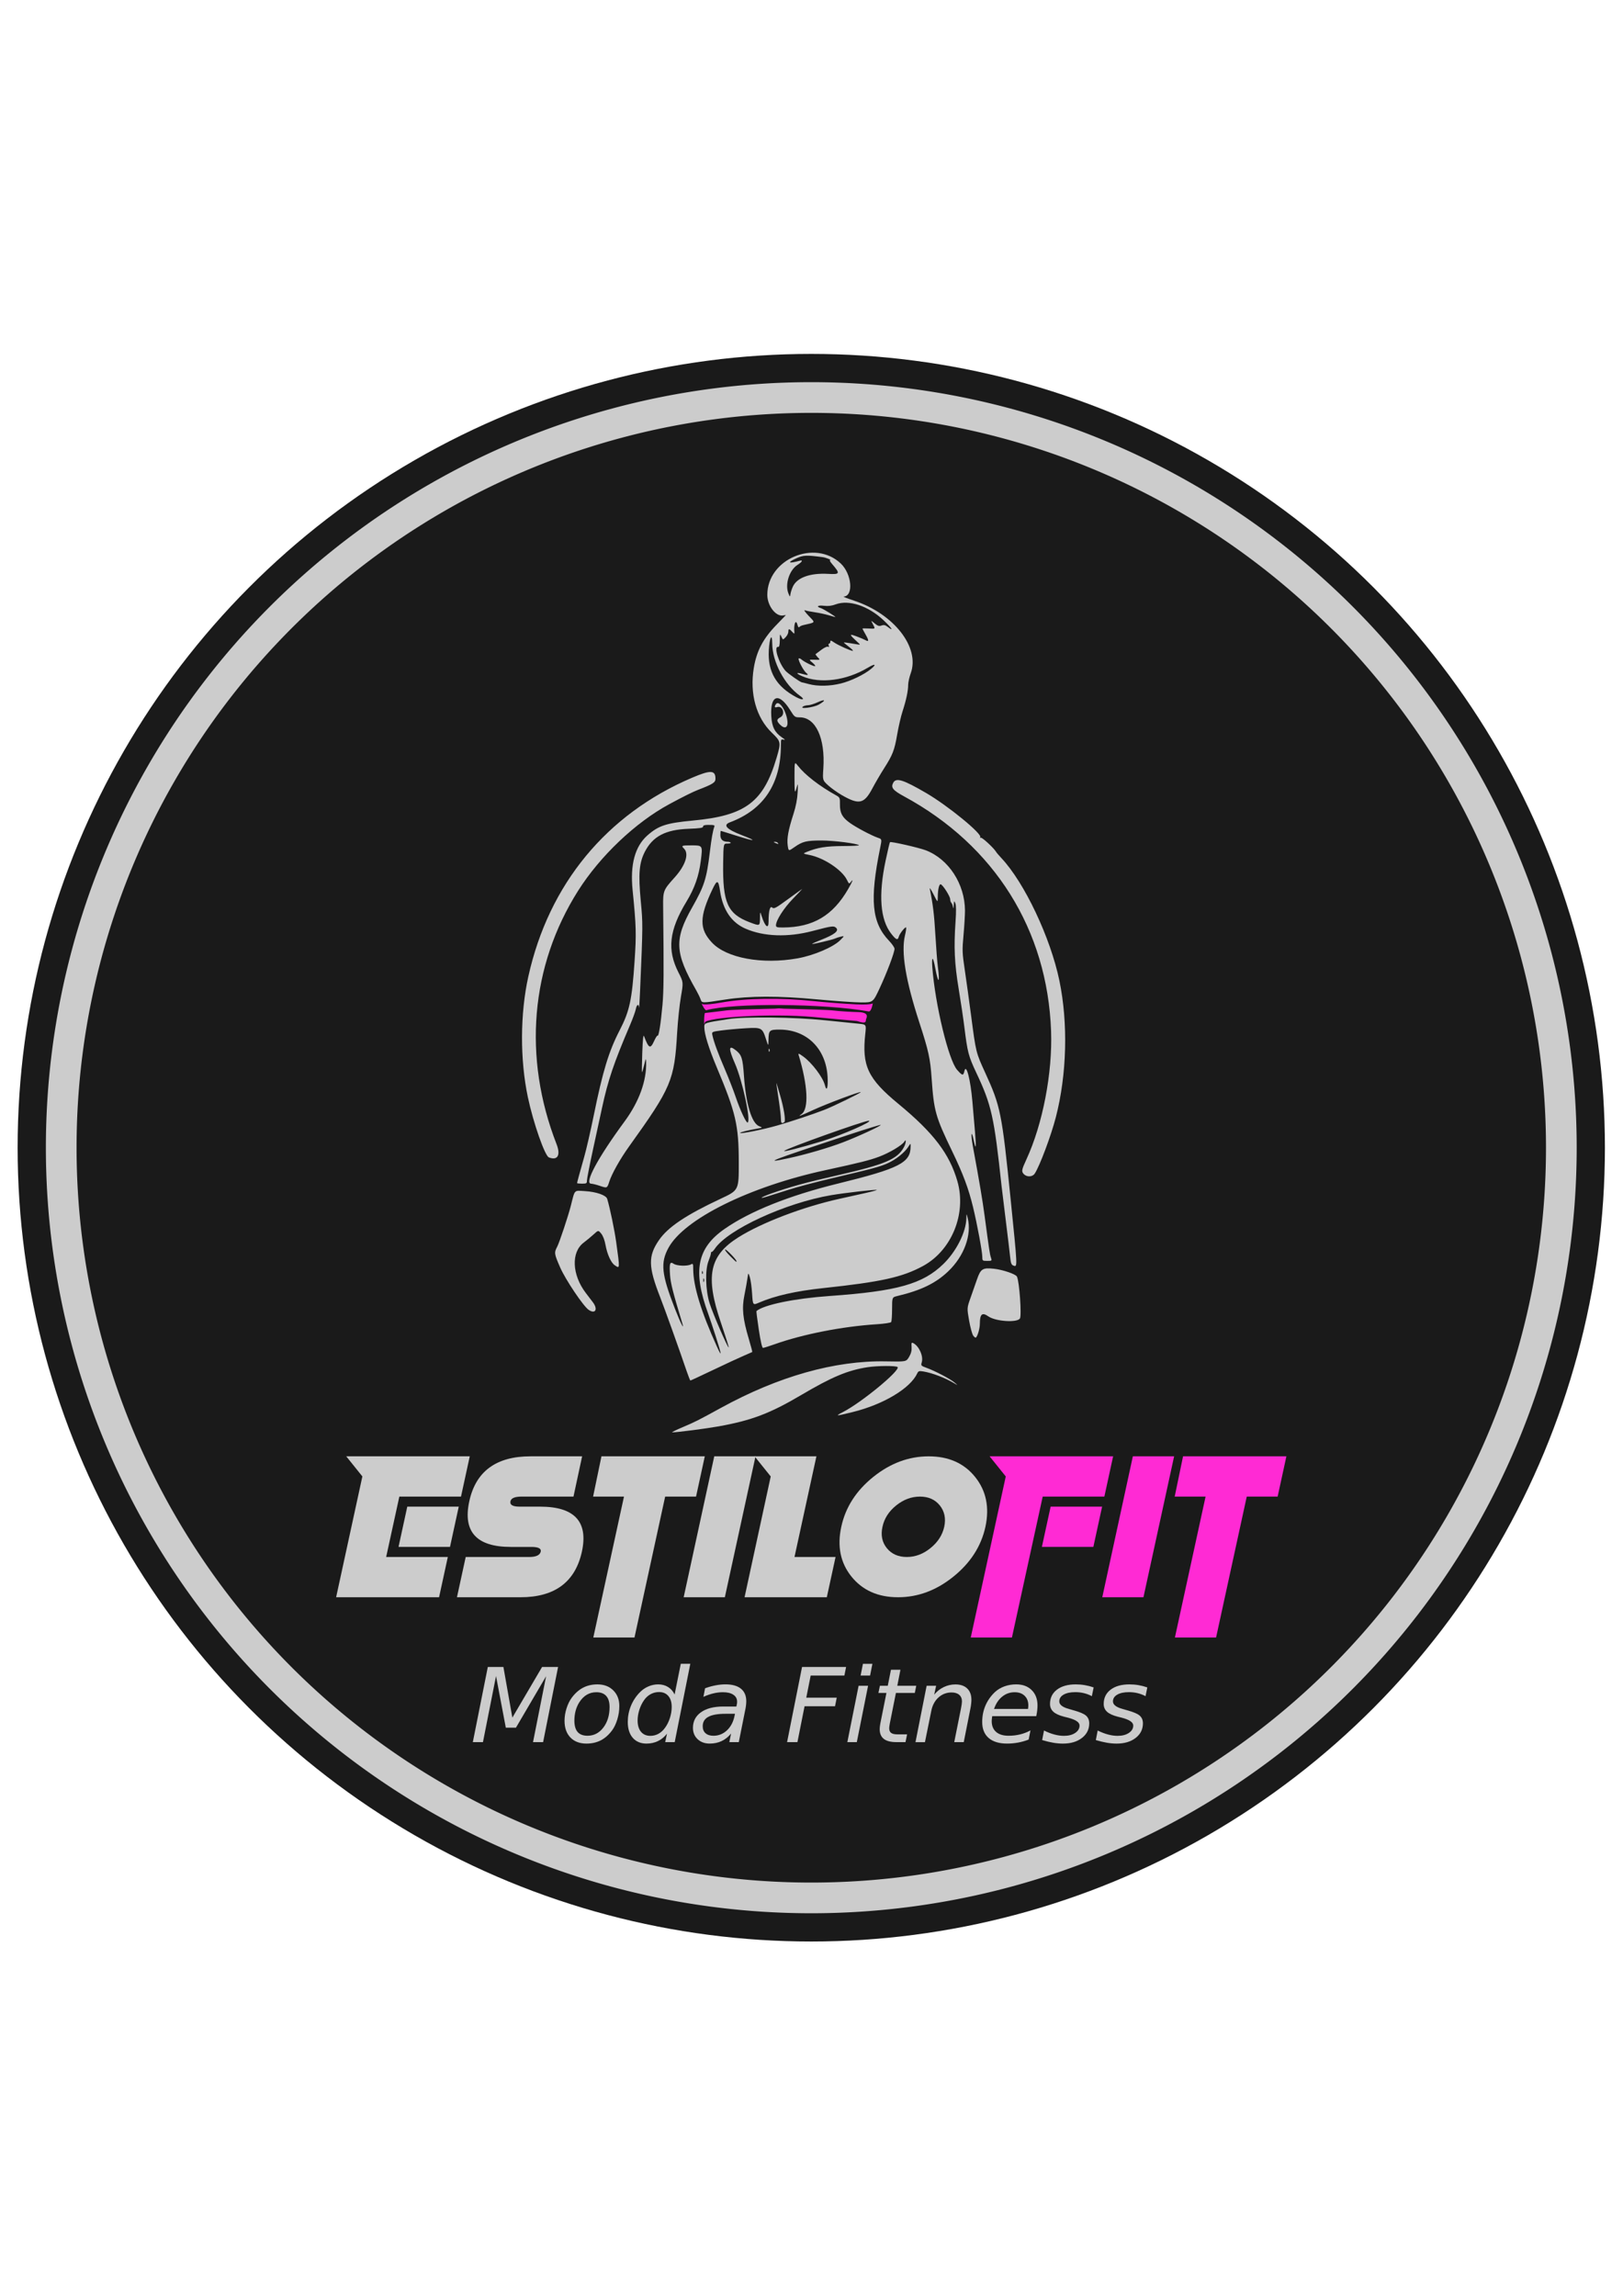 <?xml version="1.0" encoding="UTF-8" standalone="no"?>
<!-- Created with Inkscape (http://www.inkscape.org/) -->

<svg
   width="210mm"
   height="297mm"
   viewBox="0 0 210 297"
   version="1.1"
   id="svg2009"
   inkscape:version="1.1.2 (0a00cf5339, 2022-02-04)"
   sodipodi:docname="adesivo_estilo_fit.svg"
   xmlns:inkscape="http://www.inkscape.org/namespaces/inkscape"
   xmlns:sodipodi="http://sodipodi.sourceforge.net/DTD/sodipodi-0.dtd"
   xmlns="http://www.w3.org/2000/svg"
   xmlns:svg="http://www.w3.org/2000/svg">
  <sodipodi:namedview
     id="namedview2011"
     pagecolor="#ffffff"
     bordercolor="#000000"
     borderopacity="0.25"
     inkscape:pageshadow="2"
     inkscape:pageopacity="0.0"
     inkscape:pagecheckerboard="0"
     inkscape:document-units="mm"
     showgrid="false"
     inkscape:zoom="0.75366162"
     inkscape:cx="454.44798"
     inkscape:cy="561.92327"
     inkscape:window-width="1920"
     inkscape:window-height="1018"
     inkscape:window-x="0"
     inkscape:window-y="1105"
     inkscape:window-maximized="1"
     inkscape:current-layer="layer1" />
  <defs
     id="defs2006" />
  <g
     inkscape:label="Layer 1"
     inkscape:groupmode="layer"
     id="layer1">
    <g
       id="g2759"
       transform="matrix(1.801,0,0,1.801,-333.613,-223.181)">
      <circle
         style="fill:#1a1a1a;fill-rule:evenodd;stroke-width:6.908;stroke-dashoffset:263.639;stop-color:#000000"
         id="circle2729"
         cx="243.522"
         cy="206.361"
         r="57.018" />
      <path
         id="path2731"
         style="fill:#ff2ad4;fill-opacity:1;stroke-width:0.088"
         d="m 235.631,196.012 c 0,-0.042 0.24,0.503 0.35,0.472 1.936,-0.536 8.492,-0.486 11.671,0.089 0.174,0.031 0.288,-0.526 0.288,-0.58 0,-0.049 0.132,0.128 -1.198,0.071 -0.731,-0.031 -2.131,-0.139 -3.111,-0.239 -2.258,-0.24 -4.779,-0.211 -6.546,0.105 -1.445,0.258 -1.453,0.082 -1.453,0.082 z m 5.592,0.342 c 1.52,0 -3.02,0.047 -3.808,0.147 -0.794,0.1 -1.48,0.183 -1.524,0.183 -0.08,0 -0.091,1.181 -0.016,0.685 0.053,-0.354 4.649,-0.687 7.854,-0.395 0.83,0.076 2.41,0.231 3.08,0.286 0.745,0.254 0.598,1.5e-4 0.654,-0.145 0.041,-0.107 0.246,-0.478 -0.566,-0.495 -0.533,-0.011 -1.322,-0.061 -1.753,-0.112 -0.863,-0.101 -5.441,-0.154 -3.921,-0.154 z"
         sodipodi:nodetypes="scssccssssssccsssss" />
      <path
         style="fill:#cccccc;fill-opacity:1;stroke-width:0.088"
         d="m 234.295,226.43 c 0.877,-0.371 1.125,-0.496 2.727,-1.376 4.135,-2.27 8.198,-3.416 11.859,-3.346 1.461,0.028 1.461,0.028 1.667,-0.319 0.144,-0.243 0.198,-0.455 0.181,-0.707 -0.021,-0.313 -0.005,-0.35 0.124,-0.283 0.417,0.218 0.736,0.938 0.608,1.373 -0.07,0.239 -0.054,0.257 0.34,0.4 0.617,0.224 1.708,0.796 2.01,1.053 0.266,0.227 0.266,0.227 0,0.067 -0.654,-0.392 -1.585,-0.751 -2.229,-0.857 -0.315,-0.052 -0.366,-0.036 -0.449,0.141 -0.502,1.075 -2.428,2.227 -4.63,2.771 -1.254,0.31 -1.302,0.309 -0.692,-0.005 1.315,-0.676 4.084,-2.954 3.916,-3.221 -0.07,-0.11 -1.445,-0.105 -2.172,0.008 -1.418,0.22 -2.56,0.7 -4.76,1.999 -2.238,1.321 -3.559,1.822 -5.934,2.249 -0.883,0.159 -2.997,0.433 -3.328,0.431 -0.073,-3.2e-4 0.271,-0.171 0.764,-0.38 z m 0.274,-4.021 c -0.51,-1.501 -1.57,-4.46 -1.905,-5.315 -0.856,-2.187 -0.872,-2.949 -0.084,-4.095 0.645,-0.938 1.94,-1.806 4.44,-2.976 1.298,-0.607 1.298,-0.607 1.294,-2.609 -0.004,-2.678 -0.211,-3.568 -1.591,-6.849 -0.565,-1.344 -0.886,-2.381 -0.886,-2.866 0,-0.31 -0.018,-0.304 1.731,-0.576 1.19,-0.185 4.738,-0.142 6.923,0.084 1.025,0.106 2.116,0.217 2.425,0.246 0.561,0.053 0.561,0.053 0.488,0.715 -0.255,2.311 0.179,3.232 2.383,5.048 2.515,2.073 3.669,3.587 4.234,5.556 0.667,2.323 -0.408,4.968 -2.475,6.088 -1.487,0.807 -3.009,1.143 -7.18,1.587 -1.944,0.207 -3.458,0.549 -4.585,1.037 -0.457,0.198 -0.457,0.198 -0.51,-0.638 -0.029,-0.46 -0.102,-0.992 -0.163,-1.183 -0.111,-0.347 -0.111,-0.347 -0.172,0.087 -0.034,0.239 -0.132,0.782 -0.218,1.208 -0.191,0.937 -0.115,1.689 0.315,3.132 0.152,0.511 0.264,0.937 0.249,0.947 -0.015,0.01 -0.287,0.129 -0.604,0.264 -0.317,0.135 -1.301,0.591 -2.186,1.014 -0.885,0.423 -1.629,0.768 -1.652,0.768 -0.024,0 -0.145,-0.303 -0.271,-0.672 z m 2.111,-2.43 c -0.21,-0.656 -0.467,-1.427 -0.571,-1.714 -1.114,-3.051 -0.795,-4.692 1.181,-6.068 1.829,-1.273 4.634,-2.396 8.133,-3.256 4.426,-1.087 5.238,-1.501 5.236,-2.67 0,-0.241 0,-0.241 -0.163,0.019 -0.258,0.412 -0.877,0.909 -1.467,1.179 -0.562,0.257 -1.028,0.382 -4.182,1.125 -1.025,0.242 -2.363,0.598 -2.973,0.792 -0.61,0.194 -1.284,0.408 -1.498,0.475 -0.696,0.219 -0.484,0.057 0.278,-0.213 1.351,-0.478 2.483,-0.789 4.771,-1.31 3.404,-0.776 4.29,-1.153 4.756,-2.022 0.153,-0.285 0.18,-0.647 0.03,-0.395 -0.155,0.259 -1.071,0.808 -1.813,1.085 -0.691,0.258 -1.359,0.426 -3.881,0.973 -5.448,1.183 -10.122,3.498 -11.254,5.573 -0.588,1.079 -0.502,1.899 0.46,4.364 0.408,1.046 0.711,1.64 0.527,1.035 -0.661,-2.177 -0.833,-2.853 -0.874,-3.434 -0.06,-0.852 -0.011,-1.005 0.263,-0.817 0.226,0.154 0.969,0.182 1.229,0.046 0.159,-0.083 0.172,-0.058 0.172,0.325 0.003,1.231 0.564,3.067 1.715,5.6 0.356,0.784 0.336,0.594 -0.076,-0.694 z m 0.342,-1.075 c -1.13,-3.319 -0.823,-4.797 1.268,-6.109 1.682,-1.056 4.63,-2.18 7.235,-2.759 0.506,-0.113 1.329,-0.296 1.829,-0.407 0.5,-0.111 0.893,-0.217 0.874,-0.236 -0.049,-0.048 -2.33,0.215 -3.289,0.379 -3.277,0.559 -7.418,2.466 -8.342,3.84 -0.096,0.142 -0.197,0.245 -0.225,0.228 -0.028,-0.017 -0.056,0.035 -0.061,0.115 -0.006,0.08 -0.081,0.321 -0.168,0.536 -0.257,0.637 -0.221,2.102 0.074,3.043 0.233,0.743 1.311,3.231 1.374,3.17 0.018,-0.018 -0.238,-0.827 -0.568,-1.799 z m -1.213,-3.133 c -0.025,-0.06 -0.045,-0.011 -0.045,0.108 0,0.119 0.02,0.168 0.045,0.108 0.025,-0.06 0.025,-0.157 0,-0.217 z m -0.087,-0.515 c -0.028,-0.069 -0.049,-0.049 -0.054,0.052 -0.004,0.091 0.017,0.143 0.047,0.114 0.029,-0.029 0.033,-0.104 0.007,-0.166 z m 2.424,-0.747 c 0,-0.118 -0.759,-0.895 -0.818,-0.838 -0.03,0.03 0.131,0.24 0.359,0.467 0.48,0.477 0.459,0.46 0.459,0.371 z m 3.751,-7.396 c 1.209,-0.259 2.85,-0.737 3.886,-1.132 1.06,-0.404 2.786,-1.2 2.727,-1.257 -0.022,-0.022 -1.035,0.289 -2.251,0.691 -5.779,1.91 -6.302,2.114 -4.362,1.698 z m 2.418,-1.226 c 1.42,-0.433 3.758,-1.461 3.323,-1.461 -0.327,0 -5.871,1.979 -6.059,2.163 -0.103,0.101 1.198,-0.233 2.736,-0.702 z m -3.239,-1.12 c 0.977,-0.28 2.544,-0.801 3.373,-1.121 0.629,-0.243 2.672,-1.237 2.629,-1.279 -0.06,-0.059 -2.482,0.852 -3.417,1.284 -0.96,0.444 -1.153,0.513 -0.842,0.3 0.54,-0.37 0.459,-2.063 -0.205,-4.249 -0.042,-0.139 0.013,-0.121 0.322,0.101 0.63,0.453 1.419,1.493 1.565,2.064 0.131,0.509 0.236,0.189 0.194,-0.587 -0.109,-2.024 -1.487,-3.393 -3.423,-3.403 -0.76,-0.004 -0.811,0.041 -0.824,0.734 -0.009,0.477 -0.009,0.477 -0.172,-0.029 -0.271,-0.843 -0.318,-0.869 -1.463,-0.803 -0.537,0.031 -1.308,0.101 -1.712,0.154 -0.736,0.098 -0.736,0.098 -0.678,0.366 0.102,0.473 0.395,1.27 0.89,2.42 0.265,0.616 0.617,1.517 0.781,2.001 0.331,0.974 0.761,1.89 0.861,1.83 0.239,-0.144 -0.377,-3 -0.911,-4.224 -0.488,-1.118 -0.468,-1.382 0.071,-0.954 0.407,0.324 0.483,0.567 0.569,1.812 0.139,2.024 0.555,3.41 1.088,3.629 0.263,0.108 0.263,0.108 -0.081,0.168 -0.691,0.119 -1.276,0.265 -1.276,0.318 0,0.087 1.652,-0.243 2.663,-0.533 z m 0.265,-0.493 c 0,-0.179 -0.059,-0.696 -0.128,-1.15 -0.179,-1.165 -0.227,-1.545 -0.171,-1.345 0.027,0.095 0.13,0.447 0.23,0.781 0.287,0.962 0.433,1.894 0.309,1.971 -0.192,0.119 -0.238,0.07 -0.239,-0.258 z m -0.879,-4.931 c 0.004,-0.101 0.025,-0.122 0.054,-0.052 0.025,0.063 0.022,0.137 -0.007,0.166 -0.029,0.029 -0.051,-0.022 -0.047,-0.114 z m -0.709,20.086 c -0.109,-0.72 -0.185,-1.32 -0.17,-1.334 0.538,-0.455 2.724,-0.905 5.265,-1.084 4.856,-0.343 6.688,-0.859 8.169,-2.301 0.926,-0.902 1.624,-2.288 1.647,-3.27 0.009,-0.375 0.009,-0.375 0.096,-0.028 0.303,1.209 -0.253,2.733 -1.395,3.825 -0.898,0.858 -1.95,1.369 -3.658,1.776 -0.377,0.09 -0.377,0.09 -0.379,0.932 0,0.463 -0.03,0.886 -0.067,0.939 -0.036,0.054 -0.495,0.123 -1.041,0.158 -2.452,0.155 -5.314,0.716 -7.341,1.44 -0.398,0.142 -0.77,0.258 -0.826,0.258 -0.064,0 -0.177,-0.494 -0.3,-1.309 z m 15.4,0.425 c -0.077,-0.115 -0.209,-0.606 -0.294,-1.092 -0.154,-0.883 -0.154,-0.883 0.099,-1.601 0.139,-0.395 0.352,-1.004 0.474,-1.353 0.262,-0.752 0.407,-0.841 1.22,-0.752 0.64,0.07 1.555,0.383 1.646,0.563 0.175,0.348 0.35,2.808 0.214,3.011 -0.21,0.313 -1.746,0.21 -2.265,-0.152 -0.45,-0.314 -0.611,-0.174 -0.614,0.534 0,0.317 -0.147,0.841 -0.271,0.977 -0.038,0.041 -0.131,-0.02 -0.208,-0.135 z m -27.624,-1.846 c -0.381,-0.261 -1.662,-2.166 -2.044,-3.04 -0.434,-0.992 -0.444,-1.062 -0.215,-1.5 0.161,-0.308 0.79,-2.197 0.975,-2.925 0.309,-1.218 0.208,-1.113 1.024,-1.064 0.811,0.049 1.514,0.295 1.592,0.556 0.201,0.671 0.528,2.246 0.647,3.111 0.269,1.958 0.272,1.916 -0.114,1.651 -0.26,-0.178 -0.536,-0.792 -0.654,-1.452 -0.061,-0.342 -0.18,-0.657 -0.308,-0.813 -0.209,-0.254 -0.209,-0.254 -0.548,0.057 -0.187,0.171 -0.506,0.435 -0.71,0.588 -0.916,0.686 -0.847,2.313 0.153,3.622 0.168,0.22 0.396,0.519 0.506,0.664 0.381,0.503 0.177,0.872 -0.301,0.545 z m 30.529,-3.175 c -0.162,-0.059 -0.201,-0.164 -0.252,-0.662 -0.033,-0.325 -0.173,-1.489 -0.31,-2.587 -0.138,-1.098 -0.274,-2.21 -0.302,-2.473 -0.538,-4.992 -0.72,-5.808 -1.812,-8.128 -0.565,-1.201 -0.635,-1.467 -0.859,-3.274 -0.076,-0.616 -0.262,-1.865 -0.413,-2.777 -0.298,-1.804 -0.352,-2.962 -0.222,-4.824 0.05,-0.72 0.045,-1.158 -0.016,-1.302 -0.087,-0.204 -0.093,-0.196 -0.11,0.13 -0.012,0.246 -0.029,0.284 -0.058,0.13 -0.022,-0.119 -0.076,-0.254 -0.121,-0.299 -0.045,-0.045 -0.081,-0.163 -0.081,-0.261 0,-0.198 -0.519,-1.015 -0.676,-1.064 -0.117,-0.037 -0.21,0.36 -0.215,0.919 -0.003,0.401 -0.003,0.401 -0.311,-0.206 -0.169,-0.334 -0.288,-0.51 -0.263,-0.39 0.227,1.107 0.317,1.845 0.401,3.297 0.054,0.931 0.135,1.965 0.179,2.299 0.16,1.205 0.034,1.283 -0.183,0.114 -0.162,-0.874 -0.278,-0.912 -0.215,-0.071 0.203,2.676 1.167,6.663 1.781,7.363 0.378,0.431 0.445,0.442 0.526,0.084 0.129,-0.575 0.44,0.621 0.574,2.21 0.049,0.582 0.131,1.541 0.183,2.131 0.105,1.208 0.074,1.404 -0.097,0.601 -0.166,-0.784 -0.211,-0.387 -0.053,0.47 0.481,2.603 0.691,3.852 0.848,5.026 0.326,2.442 0.368,2.721 0.449,2.962 0.079,0.233 0.073,0.239 -0.27,0.239 -0.34,0 -0.35,-0.009 -0.35,-0.298 0,-0.361 -0.37,-2.348 -0.662,-3.554 -0.327,-1.353 -0.715,-2.389 -1.513,-4.044 -1.188,-2.462 -1.304,-2.876 -1.464,-5.21 -0.098,-1.427 -0.219,-1.979 -0.881,-4.01 -0.991,-3.043 -1.324,-5.061 -1.034,-6.268 0.069,-0.286 0.105,-0.54 0.079,-0.564 -0.068,-0.066 -0.469,0.446 -0.53,0.676 -0.07,0.262 -0.195,0.21 -0.535,-0.225 -0.796,-1.017 -0.931,-2.769 -0.407,-5.252 0.149,-0.707 0.291,-1.305 0.315,-1.328 0.065,-0.064 2.08,0.395 2.577,0.586 1.642,0.633 2.802,2.418 2.811,4.327 0,0.31 -0.045,1.099 -0.105,1.754 -0.1,1.102 -0.093,1.288 0.091,2.516 0.109,0.73 0.316,2.225 0.46,3.322 0.34,2.597 0.342,2.607 1.006,4.055 1.106,2.415 1.198,2.873 1.831,9.118 0.496,4.901 0.494,4.844 0.208,4.739 z m -29.717,-5.731 c -0.244,-0.083 -0.531,-0.153 -0.639,-0.157 -0.505,-0.018 0.485,-1.857 2.411,-4.476 1.041,-1.416 1.588,-2.925 1.546,-4.268 -0.009,-0.299 -0.023,-0.278 -0.142,0.218 -0.072,0.301 -0.144,0.536 -0.158,0.521 -0.015,-0.015 -0.004,-0.651 0.022,-1.412 0.033,-0.931 0.074,-1.318 0.126,-1.181 0.338,0.892 0.454,0.949 0.725,0.349 0.109,-0.241 0.222,-0.415 0.251,-0.386 0.079,0.077 0.231,-0.883 0.35,-2.213 0.091,-1.023 0.1,-2.299 0.047,-7.072 -0.012,-1.11 0.016,-1.182 0.814,-2.064 0.791,-0.875 1.065,-1.714 0.683,-2.088 -0.214,-0.21 -0.168,-0.229 0.535,-0.229 0.816,0 0.813,-0.004 0.674,1.107 -0.137,1.089 -0.446,1.972 -1.027,2.928 -1.25,2.06 -1.409,3.465 -0.576,5.097 0.356,0.697 0.356,0.697 0.174,1.745 -0.1,0.576 -0.221,1.732 -0.27,2.569 -0.198,3.434 -0.408,3.934 -3.455,8.182 -0.644,0.899 -1.242,1.963 -1.425,2.537 -0.147,0.464 -0.156,0.467 -0.666,0.294 z m -1.642,-0.203 c 0,-0.052 0.187,-0.739 0.52,-1.913 0.149,-0.525 0.454,-1.853 0.677,-2.95 0.647,-3.175 1.076,-4.587 1.853,-6.095 0.724,-1.405 0.89,-2.174 1.081,-5.004 0.131,-1.942 0.116,-2.487 -0.144,-5.088 -0.183,-1.836 0.171,-3.135 1.07,-3.926 0.799,-0.702 1.357,-0.884 3.263,-1.062 3.771,-0.352 5.068,-1.324 6.007,-4.496 0.333,-1.127 0.324,-1.179 -0.336,-1.813 -1.123,-1.08 -1.603,-2.805 -1.296,-4.655 0.205,-1.235 0.674,-2.119 1.659,-3.125 0.354,-0.361 0.643,-0.662 0.643,-0.667 0,-0.005 -0.09,0.006 -0.2,0.025 -0.525,0.09 -1.132,-0.703 -1.132,-1.48 0,-2.566 3.413,-4.022 5.278,-2.252 0.798,0.757 0.932,2.341 0.203,2.377 -0.061,0.003 0.278,0.134 0.753,0.291 2.862,0.945 4.743,3.352 4.072,5.211 -0.103,0.285 -0.187,0.663 -0.187,0.842 0,0.428 -0.142,1.096 -0.402,1.894 -0.117,0.358 -0.291,1.108 -0.387,1.667 -0.196,1.141 -0.322,1.463 -0.956,2.455 -0.244,0.382 -0.617,1.021 -0.829,1.421 -0.591,1.115 -0.956,1.193 -2.207,0.469 -0.311,-0.18 -0.746,-0.492 -0.967,-0.693 -0.401,-0.365 -0.401,-0.365 -0.345,-1.215 0.145,-2.164 -0.547,-3.667 -1.689,-3.669 -0.358,-6.6e-4 -0.382,-0.019 -0.693,-0.519 -0.81,-1.303 -1.449,-1.097 -1.358,0.439 0.045,0.762 0.249,1.166 0.767,1.521 0.22,0.15 0.26,0.203 0.124,0.165 -0.188,-0.054 -0.2,-0.032 -0.2,0.376 0,2.782 -1.228,4.646 -3.661,5.557 -0.528,0.198 -0.252,0.496 0.853,0.922 1.169,0.451 0.974,0.473 -0.383,0.042 -0.603,-0.192 -1.111,-0.348 -1.127,-0.348 -0.017,0 -0.03,0.135 -0.03,0.301 0,0.317 0.177,0.48 0.521,0.48 0.098,0 0.197,0.029 0.219,0.065 0.023,0.036 -0.085,0.065 -0.239,0.065 -0.28,-3.3e-4 -0.28,-3.3e-4 -0.301,1.388 -0.043,2.865 0.315,3.665 1.913,4.269 0.724,0.274 0.726,0.273 0.732,-0.299 0.006,-0.499 0.006,-0.499 0.118,-0.152 0.248,0.77 0.498,0.972 0.498,0.403 0,-0.76 0.101,-1.156 0.258,-1.017 0.13,0.115 0.248,0.053 1.147,-0.605 0.552,-0.403 1.01,-0.733 1.019,-0.733 0.009,-2.6e-4 -0.293,0.318 -0.672,0.708 -0.66,0.68 -1.22,1.556 -1.22,1.909 0,0.137 0.073,0.159 0.51,0.157 2.153,-0.013 3.574,-0.852 4.675,-2.76 0.324,-0.562 0.409,-0.79 0.189,-0.506 -0.115,0.148 -0.133,0.138 -0.274,-0.152 -0.346,-0.712 -1.643,-1.579 -2.679,-1.789 -0.502,-0.102 -0.502,-0.102 -0.208,-0.223 0.764,-0.314 1.392,-0.416 2.597,-0.42 0.669,-0.002 1.188,-0.03 1.154,-0.061 -0.137,-0.126 -1.831,-0.339 -2.694,-0.338 -1.083,2.6e-4 -1.36,0.068 -1.936,0.472 -0.431,0.303 -0.431,0.303 -0.491,-0.12 -0.069,-0.493 0.043,-1.106 0.413,-2.256 0.178,-0.553 0.277,-1.067 0.301,-1.562 0.03,-0.617 0.021,-0.682 -0.053,-0.396 -0.149,0.571 -0.174,0.471 -0.173,-0.696 0,-1.121 0,-1.121 0.238,-0.817 0.524,0.67 1.55,1.465 2.751,2.13 0.267,0.148 0.283,0.184 0.276,0.643 -0.009,0.62 0.162,0.942 0.71,1.335 0.462,0.332 1.57,0.919 2.028,1.074 0.28,0.095 0.28,0.095 0.15,0.732 -0.761,3.735 -0.604,5.363 0.643,6.666 0.216,0.225 0.392,0.484 0.391,0.574 0,0.268 -0.556,1.737 -1.068,2.833 -0.477,1.02 -0.477,1.02 -1.314,1.02 -0.46,0 -1.919,-0.102 -3.243,-0.226 -2.69,-0.253 -4.802,-0.25 -6.488,0.011 -1.78,0.275 -1.719,0.275 -1.824,-0.019 -0.051,-0.143 -0.191,-0.431 -0.311,-0.641 -1.541,-2.691 -1.59,-3.657 -0.3,-5.935 0.884,-1.561 1.044,-2.06 1.279,-3.991 0.122,-1.002 0.22,-1.549 0.324,-1.822 0.043,-0.112 -0.022,-0.13 -0.455,-0.13 -0.244,0 -0.355,0.038 -0.355,0.121 0,0.095 -0.229,0.129 -1.043,0.159 -1.65,0.06 -2.567,0.541 -3.136,1.643 -0.413,0.8 -0.48,1.598 -0.297,3.543 0.155,1.643 0.155,1.666 -0.048,6.421 -0.034,0.787 -0.068,1.344 -0.076,1.236 -0.024,-0.3 -0.166,-0.231 -0.232,0.113 -0.033,0.169 -0.221,0.687 -0.419,1.15 -1.17,2.737 -1.58,3.952 -2.013,5.961 -0.103,0.477 -0.388,1.791 -0.633,2.919 -0.245,1.128 -0.446,2.153 -0.446,2.278 0,0.206 -0.032,0.226 -0.355,0.226 -0.195,0 -0.355,-0.018 -0.355,-0.039 z m 15.842,-16.141 c 1.168,-0.208 2.571,-0.808 3.068,-1.311 0.304,-0.309 0.304,-0.309 0.038,-0.247 -0.146,0.034 -0.327,0.092 -0.402,0.129 -0.178,0.089 -1.623,0.431 -1.661,0.394 -0.016,-0.016 0.281,-0.152 0.662,-0.301 0.946,-0.373 1.28,-0.637 1.07,-0.846 -0.171,-0.17 -0.283,-0.155 -1.71,0.22 -1.765,0.464 -3.493,0.404 -4.808,-0.17 -1.01,-0.44 -1.626,-1.349 -1.827,-2.693 -0.123,-0.823 -0.209,-0.847 -0.541,-0.15 -0.953,1.998 -0.964,2.859 -0.046,3.84 1.046,1.119 3.601,1.59 6.157,1.135 z m 1.523,-18.227 c 0.538,-0.308 0.482,-0.423 -0.081,-0.167 -0.256,0.117 -0.566,0.213 -0.688,0.214 -0.122,0.001 -0.282,0.04 -0.355,0.086 -0.336,0.212 0.744,0.084 1.124,-0.134 z m -1.355,-0.633 c -1.109,-0.788 -1.982,-2.432 -1.99,-3.745 -0.005,-0.822 -0.197,-0.439 -0.248,0.492 -0.082,1.529 0.536,2.585 1.96,3.347 0.481,0.257 0.678,0.19 0.278,-0.094 z m 2.933,-0.881 c 0.733,-0.183 1.672,-0.636 2.174,-1.048 0.425,-0.349 0.293,-0.4 -0.227,-0.088 -1.536,0.923 -3.429,1.17 -4.711,0.615 -0.464,-0.201 -0.476,-0.301 -0.021,-0.173 0.432,0.121 0.509,0.103 0.302,-0.069 -0.209,-0.173 -0.617,-0.96 -0.539,-1.037 0.029,-0.029 0.123,0.009 0.209,0.082 0.216,0.186 0.917,0.523 0.973,0.468 0.025,-0.025 -0.068,-0.141 -0.208,-0.258 -0.254,-0.213 -0.254,-0.213 0.162,-0.2 0.416,0.014 0.416,0.014 0.228,-0.181 -0.103,-0.107 -0.171,-0.207 -0.15,-0.222 0.021,-0.015 0.206,-0.154 0.413,-0.31 0.216,-0.163 0.42,-0.256 0.481,-0.219 0.072,0.043 0.087,0.017 0.049,-0.081 -0.031,-0.079 -0.018,-0.144 0.029,-0.144 0.047,0 0.086,-0.061 0.086,-0.136 0,-0.113 0.044,-0.105 0.262,0.046 0.288,0.201 1.195,0.61 1.35,0.61 0.054,0 -0.057,-0.121 -0.247,-0.268 -0.19,-0.147 -0.365,-0.289 -0.389,-0.315 -0.04,-0.043 0.122,-0.023 0.932,0.113 0.266,0.045 0.266,0.045 0.044,-0.16 -0.608,-0.56 -0.619,-0.615 -0.086,-0.417 0.267,0.099 0.559,0.222 0.649,0.273 0.261,0.147 0.267,0.038 0.021,-0.393 -0.126,-0.221 -0.229,-0.415 -0.229,-0.432 0,-0.017 0.2,-0.021 0.444,-0.007 0.504,0.027 0.492,0.04 0.299,-0.324 -0.144,-0.273 -0.144,-0.273 0.136,-0.042 0.226,0.186 0.321,0.215 0.493,0.152 0.164,-0.061 0.266,-0.038 0.446,0.1 0.469,0.361 0.296,0.085 -0.301,-0.478 -1.089,-1.028 -2.492,-1.495 -3.434,-1.143 -0.289,0.108 -0.54,0.138 -0.844,0.103 -0.444,-0.051 -0.593,0.054 -0.234,0.165 0.185,0.057 1.138,0.645 1.042,0.643 -0.024,-6.6e-4 -0.243,-0.06 -0.487,-0.133 -0.244,-0.073 -0.683,-0.166 -0.976,-0.208 -0.293,-0.042 -0.612,-0.106 -0.71,-0.142 -0.107,-0.04 -0.003,0.118 0.265,0.401 0.491,0.519 0.533,0.449 -0.398,0.665 -0.122,0.028 -0.249,0.092 -0.282,0.142 -0.033,0.05 -0.087,-0.014 -0.121,-0.143 -0.125,-0.485 -0.29,-0.087 -0.226,0.547 0.009,0.088 -0.043,0.067 -0.159,-0.065 -0.215,-0.245 -0.277,-0.246 -0.277,-0.006 0,0.104 -0.087,0.281 -0.195,0.392 -0.195,0.202 -0.195,0.202 -0.303,-0.038 -0.102,-0.226 -0.109,-0.211 -0.116,0.259 -0.005,0.35 -0.04,0.492 -0.118,0.477 -0.34,-0.066 0.043,1.174 0.53,1.72 0.162,0.181 1.061,0.815 1.166,0.822 0.031,0.002 0.256,0.058 0.5,0.124 0.638,0.173 1.51,0.158 2.303,-0.04 z m -3.447,-6.949 c 0.287,-0.653 1.232,-0.999 2.528,-0.927 0.87,0.049 0.895,-0.011 0.298,-0.705 -0.128,-0.149 -0.199,-0.272 -0.159,-0.273 0.166,-0.006 -0.274,-0.192 -0.534,-0.225 -1.169,-0.151 -1.366,-0.142 -1.87,0.083 -0.701,0.314 -0.583,0.401 0.237,0.176 0.256,-0.07 0.174,0.086 -0.155,0.294 -0.602,0.381 -0.929,1.426 -0.65,2.077 0.105,0.244 0.105,0.244 0.136,0.027 0.017,-0.119 0.093,-0.356 0.168,-0.527 z m 16.592,42.182 c -0.174,-0.188 -0.153,-0.302 0.191,-1.047 1.174,-2.542 1.881,-6.22 1.773,-9.221 -0.263,-7.277 -4.054,-13.328 -10.559,-16.856 -0.816,-0.443 -0.969,-0.637 -0.778,-0.986 0.206,-0.376 0.716,-0.216 2.356,0.739 1.558,0.907 4.044,2.939 3.891,3.18 -0.032,0.051 -0.015,0.066 0.037,0.034 0.084,-0.051 0.945,0.744 1.104,1.019 0.034,0.059 0.206,0.261 0.383,0.449 1.655,1.761 3.523,5.712 4.164,8.804 0.632,3.054 0.537,6.736 -0.255,9.803 -0.344,1.333 -1.164,3.521 -1.52,4.056 -0.163,0.245 -0.571,0.26 -0.786,0.028 z m -34.116,-1.194 c -0.292,-0.114 -1.122,-2.491 -1.51,-4.326 -0.572,-2.705 -0.558,-6.002 0.035,-8.672 1.473,-6.631 5.611,-11.651 11.765,-14.274 1.33,-0.567 1.678,-0.552 1.678,0.072 0,0.273 -0.177,0.386 -1.243,0.797 -0.382,0.147 -1.112,0.511 -2.085,1.037 -2.431,1.316 -4.967,3.727 -6.542,6.217 -3.419,5.408 -3.976,11.96 -1.546,18.198 0.31,0.795 0.077,1.197 -0.552,0.952 z m 16.272,-22.586 c -0.145,-0.061 -0.15,-0.076 -0.028,-0.081 0.083,-0.003 0.175,0.033 0.205,0.081 0.063,0.1 0.06,0.1 -0.177,0 z m 0.314,-8.52 c -0.238,-0.249 -0.228,-0.363 0.041,-0.504 0.388,-0.203 0.181,-0.862 -0.231,-0.735 -0.18,0.056 -0.212,-0.018 -0.089,-0.207 0.216,-0.333 0.754,0.458 0.833,1.224 0.049,0.479 -0.209,0.583 -0.554,0.222 z"
         id="path2733"
         sodipodi:nodetypes="sssssssssssssssssssssssssssssssssssssssssssssssssssssssssssssssssssssssssssssssssssssssssssssssssssssssssssssssssssssssssssssssssssssscsssscsssssssssscsscsssssssssssssscssssssssssssssssssssssssssssssssssssssssssssssssssssssssssscssssssssssssscsssssssssssssssssssssssssssssscsscsssssssssscsssssssssssssssssssscsssssssscssssssssssssssscssssssssssssssssssssssssssssssssssssssscssssssssssssssssssssssssssssssssssscsssssssscssscssssssssssscsssssssssssssssssssssssssssssssssssssssssssssssssss" />
      <path
         d="m 214.498,232.143 h 3.698 l -0.629,2.892 h -3.698 z m 4.489,-3.615 -0.629,2.892 h -4.43 l -0.947,4.338 h 4.43 l -0.629,2.892 h -7.396 l 1.886,-8.677 -1.161,-1.446 z"
         id="path2735"
         style="font-style:italic;font-size:45.156px;line-height:20.5;font-family:'Maximum Voltage';-inkscape-font-specification:'Maximum Voltage Italic';text-align:center;letter-spacing:-0.185px;text-anchor:middle;fill:#cccccc;fill-opacity:1;stroke-width:0.176;stroke-dashoffset:263.639" />
      <path
         d="m 221.935,235.036 q -3.698,0 -2.981,-3.283 0.703,-3.225 4.401,-3.225 h 3.705 l -0.621,2.892 h -3.713 q -0.74,0 -0.814,0.333 -0.089,0.39 0.651,0.39 h 1.479 q 3.698,0 3.003,3.225 -0.717,3.283 -4.415,3.283 h -4.563 l 0.629,-2.892 h 4.563 q 0.74,0 0.828,-0.39 0.067,-0.333 -0.673,-0.333 z"
         id="path2737"
         style="font-style:italic;font-size:45.156px;line-height:20.5;font-family:'Maximum Voltage';-inkscape-font-specification:'Maximum Voltage Italic';text-align:center;letter-spacing:-0.185px;text-anchor:middle;fill:#cccccc;fill-opacity:1;stroke-width:0.176;stroke-dashoffset:263.639" />
      <path
         d="m 228.448,228.528 h 7.425 l -0.629,2.892 h -2.219 l -2.204,10.123 h -2.958 l 2.204,-10.123 h -2.219 z"
         id="path2739"
         style="font-style:italic;font-size:45.156px;line-height:20.5;font-family:'Maximum Voltage';-inkscape-font-specification:'Maximum Voltage Italic';text-align:center;letter-spacing:-0.185px;text-anchor:middle;fill:#cccccc;fill-opacity:1;stroke-width:0.176;stroke-dashoffset:263.639" />
      <path
         d="m 239.517,228.528 -2.204,10.123 h -2.958 l 2.197,-10.123 z"
         id="path2741"
         style="font-style:italic;font-size:45.156px;line-height:20.5;font-family:'Maximum Voltage';-inkscape-font-specification:'Maximum Voltage Italic';text-align:center;letter-spacing:-0.185px;text-anchor:middle;fill:#cccccc;fill-opacity:1;stroke-width:0.176;stroke-dashoffset:263.639" />
      <path
         d="m 243.892,228.528 -1.575,7.231 h 2.951 l -0.629,2.892 h -5.909 l 1.879,-8.677 -1.161,-1.446 z"
         id="path2743"
         style="font-style:italic;font-size:45.156px;line-height:20.5;font-family:'Maximum Voltage';-inkscape-font-specification:'Maximum Voltage Italic';text-align:center;letter-spacing:-0.185px;text-anchor:middle;fill:#cccccc;fill-opacity:1;stroke-width:0.176;stroke-dashoffset:263.639" />
      <path
         d="m 249.754,238.651 q -2.145,0 -3.343,-1.482 -1.191,-1.482 -0.732,-3.579 0.451,-2.097 2.293,-3.579 1.842,-1.482 3.986,-1.482 2.145,0 3.336,1.482 1.191,1.482 0.74,3.579 -0.459,2.097 -2.3,3.579 -1.834,1.482 -3.979,1.482 z m 0.629,-2.892 q 0.917,0 1.701,-0.636 0.791,-0.636 0.991,-1.533 0.192,-0.897 -0.318,-1.533 -0.51,-0.636 -1.427,-0.636 -0.917,0 -1.708,0.636 -0.791,0.636 -0.984,1.533 -0.2,0.897 0.311,1.533 0.518,0.636 1.435,0.636 z"
         id="path2745"
         style="font-style:italic;font-size:45.156px;line-height:20.5;font-family:'Maximum Voltage';-inkscape-font-specification:'Maximum Voltage Italic';text-align:center;letter-spacing:-0.185px;text-anchor:middle;fill:#cccccc;fill-opacity:1;stroke-width:0.176;stroke-dashoffset:263.639" />
      <path
         d="m 260.719,232.143 h 3.698 l -0.629,2.892 h -3.698 z m 4.489,-3.615 -0.629,2.892 h -4.43 l -2.211,10.123 h -2.958 l 2.515,-11.569 -1.161,-1.446 z"
         id="path2747"
         style="font-style:italic;font-size:45.156px;line-height:20.5;font-family:'Maximum Voltage';-inkscape-font-specification:'Maximum Voltage Italic';text-align:center;letter-spacing:-0.185px;text-anchor:middle;fill:#ff2ad4;fill-opacity:1;stroke-width:0.176;stroke-dashoffset:263.639" />
      <path
         d="m 269.591,228.528 -2.204,10.123 h -2.958 l 2.197,-10.123 z"
         id="path2749"
         style="font-style:italic;font-size:45.156px;line-height:20.5;font-family:'Maximum Voltage';-inkscape-font-specification:'Maximum Voltage Italic';text-align:center;letter-spacing:-0.185px;text-anchor:middle;fill:#ff2ad4;fill-opacity:1;stroke-width:0.176;stroke-dashoffset:263.639" />
      <path
         d="m 270.232,228.528 h 7.425 l -0.629,2.892 h -2.219 l -2.204,10.123 h -2.958 l 2.204,-10.123 h -2.219 z"
         id="path2751"
         style="font-style:italic;font-size:45.156px;line-height:20.5;font-family:'Maximum Voltage';-inkscape-font-specification:'Maximum Voltage Italic';text-align:center;letter-spacing:-0.185px;text-anchor:middle;fill:#ff2ad4;fill-opacity:1;stroke-width:0.176;stroke-dashoffset:263.639" />
      <g
         aria-label="Moda Fitness"
         transform="scale(1.011,0.989)"
         id="text2755"
         style="font-style:italic;font-size:7.488px;line-height:20.5;-inkscape-font-specification:'sans-serif Italic';text-align:center;letter-spacing:-0.087px;text-anchor:middle;fill:#cccccc;stroke-width:0.176;stroke-dashoffset:263.639;stop-color:#000000">
        <path
           d="m 217.887,246.369 h 1.108 l 0.636,3.678 2.113,-3.678 h 1.137 l -1.064,5.459 h -0.717 l 0.929,-4.786 -2.143,3.737 h -0.72 l -0.695,-3.751 -0.929,4.801 h -0.72 z"
           id="path2786" />
        <path
           d="m 224.897,251.934 q -0.72,0 -1.141,-0.442 -0.417,-0.446 -0.417,-1.214 0,-0.446 0.143,-0.907 0.146,-0.464 0.377,-0.779 0.362,-0.49 0.808,-0.724 0.446,-0.234 1.009,-0.234 0.698,0 1.126,0.435 0.431,0.435 0.431,1.137 0,0.486 -0.143,0.969 -0.143,0.483 -0.373,0.801 -0.358,0.49 -0.804,0.724 -0.446,0.234 -1.016,0.234 z m -0.859,-1.678 q 0,0.556 0.23,0.834 0.234,0.274 0.706,0.274 0.676,0 1.119,-0.589 0.446,-0.592 0.446,-1.499 0,-0.53 -0.238,-0.801 -0.238,-0.271 -0.698,-0.271 -0.38,0 -0.676,0.179 -0.296,0.176 -0.53,0.537 -0.172,0.271 -0.267,0.618 -0.091,0.347 -0.091,0.717 z"
           id="path2788" />
        <path
           d="m 230.62,251.214 q -0.271,0.355 -0.64,0.537 -0.369,0.183 -0.819,0.183 -0.614,0 -0.973,-0.417 -0.355,-0.42 -0.355,-1.148 0,-0.607 0.216,-1.155 0.216,-0.552 0.625,-0.987 0.271,-0.289 0.611,-0.439 0.34,-0.154 0.713,-0.154 0.395,0 0.695,0.19 0.303,0.19 0.468,0.545 l 0.439,-2.23 h 0.676 l -1.108,5.689 h -0.676 z m -2.088,-0.965 q 0,0.53 0.238,0.826 0.241,0.296 0.665,0.296 0.314,0 0.581,-0.15 0.271,-0.154 0.475,-0.45 0.216,-0.307 0.34,-0.709 0.124,-0.402 0.124,-0.793 0,-0.508 -0.241,-0.793 -0.238,-0.285 -0.658,-0.285 -0.318,0 -0.592,0.15 -0.274,0.15 -0.468,0.431 -0.212,0.303 -0.34,0.706 -0.124,0.402 -0.124,0.772 z"
           id="path2790" />
        <path
           d="m 236.179,249.492 -0.457,2.336 h -0.673 l 0.124,-0.622 q -0.296,0.366 -0.676,0.548 -0.377,0.179 -0.841,0.179 -0.523,0 -0.859,-0.318 -0.333,-0.322 -0.333,-0.823 0,-0.717 0.57,-1.133 0.574,-0.417 1.58,-0.417 h 0.936 l 0.037,-0.179 q 0.007,-0.029 0.011,-0.062 0.004,-0.037 0.004,-0.11 0,-0.325 -0.267,-0.505 -0.263,-0.183 -0.742,-0.183 -0.329,0 -0.676,0.084 -0.344,0.084 -0.709,0.252 l 0.117,-0.622 q 0.38,-0.143 0.742,-0.212 0.366,-0.073 0.706,-0.073 0.724,0 1.101,0.314 0.38,0.314 0.38,0.914 0,0.121 -0.018,0.285 -0.018,0.161 -0.055,0.344 z m -0.728,0.278 h -0.673 q -0.826,0 -1.225,0.223 -0.395,0.219 -0.395,0.684 0,0.322 0.201,0.505 0.205,0.183 0.563,0.183 0.548,0 0.958,-0.391 0.41,-0.395 0.541,-1.053 z"
           id="path2792" />
        <path
           d="m 240.217,246.369 h 3.13 l -0.121,0.622 h -2.395 l -0.314,1.609 h 2.165 l -0.121,0.622 h -2.165 l -0.508,2.607 h -0.735 z"
           id="path2794" />
        <path
           d="m 244.544,246.139 h 0.673 l -0.165,0.852 h -0.673 z m -0.307,1.594 h 0.673 l -0.801,4.095 h -0.673 z"
           id="path2796" />
        <path
           d="m 248.332,247.733 -0.102,0.523 h -1.342 l -0.435,2.223 q -0.022,0.124 -0.033,0.208 -0.011,0.084 -0.011,0.132 0,0.234 0.139,0.34 0.143,0.106 0.453,0.106 h 0.68 l -0.113,0.563 h -0.644 q -0.6,0 -0.896,-0.234 -0.293,-0.234 -0.293,-0.709 0,-0.084 0.011,-0.183 0.011,-0.102 0.033,-0.223 l 0.435,-2.223 h -0.57 l 0.106,-0.523 h 0.559 l 0.227,-1.163 h 0.673 l -0.223,1.163 z"
           id="path2798" />
        <path
           d="m 252.187,249.357 -0.479,2.472 h -0.676 l 0.479,-2.446 q 0.033,-0.172 0.051,-0.303 0.018,-0.132 0.018,-0.208 0,-0.307 -0.194,-0.479 -0.194,-0.172 -0.541,-0.172 -0.541,0 -0.932,0.362 -0.391,0.358 -0.512,0.976 l -0.45,2.271 h -0.673 l 0.793,-4.095 h 0.673 l -0.135,0.644 q 0.282,-0.355 0.676,-0.548 0.395,-0.194 0.83,-0.194 0.541,0 0.837,0.293 0.3,0.293 0.3,0.823 0,0.132 -0.018,0.282 -0.015,0.15 -0.048,0.325 z"
           id="path2800" />
        <path
           d="m 256.276,249.415 q 0.011,-0.059 0.015,-0.121 0.007,-0.062 0.007,-0.124 0,-0.446 -0.263,-0.706 -0.26,-0.26 -0.709,-0.26 -0.501,0 -0.885,0.318 -0.384,0.314 -0.581,0.896 z m 0.585,0.527 h -3.13 q -0.022,0.139 -0.029,0.219 -0.007,0.08 -0.007,0.139 0,0.508 0.311,0.786 0.314,0.278 0.885,0.278 0.439,0 0.83,-0.099 0.391,-0.099 0.728,-0.289 l -0.128,0.665 q -0.362,0.146 -0.75,0.219 -0.384,0.073 -0.782,0.073 -0.852,0 -1.313,-0.406 -0.457,-0.41 -0.457,-1.159 0,-0.64 0.227,-1.188 0.23,-0.552 0.673,-0.984 0.285,-0.271 0.676,-0.417 0.395,-0.146 0.837,-0.146 0.695,0 1.104,0.417 0.413,0.417 0.413,1.119 0,0.168 -0.022,0.362 -0.022,0.19 -0.066,0.41 z"
           id="path2802" />
        <path
           d="m 260.939,247.854 -0.128,0.636 q -0.267,-0.146 -0.563,-0.219 -0.296,-0.073 -0.611,-0.073 -0.53,0 -0.837,0.183 -0.303,0.179 -0.303,0.49 0,0.362 0.709,0.556 0.055,0.015 0.08,0.022 l 0.216,0.066 q 0.673,0.186 0.896,0.391 0.227,0.205 0.227,0.559 0,0.651 -0.519,1.06 -0.516,0.41 -1.353,0.41 -0.325,0 -0.684,-0.062 -0.358,-0.062 -0.79,-0.194 l 0.132,-0.695 q 0.369,0.19 0.728,0.289 0.358,0.099 0.687,0.099 0.494,0 0.801,-0.212 0.311,-0.212 0.311,-0.537 0,-0.351 -0.812,-0.567 l -0.07,-0.018 -0.23,-0.059 q -0.512,-0.135 -0.75,-0.355 -0.238,-0.223 -0.238,-0.567 0,-0.654 0.49,-1.038 0.494,-0.384 1.338,-0.384 0.333,0 0.647,0.055 0.318,0.055 0.625,0.165 z"
           id="path2804" />
        <path
           d="m 264.753,247.854 -0.128,0.636 q -0.267,-0.146 -0.563,-0.219 -0.296,-0.073 -0.611,-0.073 -0.53,0 -0.837,0.183 -0.303,0.179 -0.303,0.49 0,0.362 0.709,0.556 0.055,0.015 0.081,0.022 l 0.216,0.066 q 0.673,0.186 0.896,0.391 0.227,0.205 0.227,0.559 0,0.651 -0.519,1.06 -0.516,0.41 -1.353,0.41 -0.325,0 -0.684,-0.062 -0.358,-0.062 -0.79,-0.194 l 0.132,-0.695 q 0.369,0.19 0.728,0.289 0.358,0.099 0.687,0.099 0.494,0 0.801,-0.212 0.311,-0.212 0.311,-0.537 0,-0.351 -0.812,-0.567 l -0.07,-0.018 -0.23,-0.059 q -0.512,-0.135 -0.75,-0.355 -0.238,-0.223 -0.238,-0.567 0,-0.654 0.49,-1.038 0.494,-0.384 1.338,-0.384 0.333,0 0.647,0.055 0.318,0.055 0.625,0.165 z"
           id="path2806" />
      </g>
      <path
         id="path2757"
         style="fill:#cccccc;fill-opacity:1;fill-rule:evenodd;stroke:none;stroke-width:6.662;stroke-dashoffset:263.639;stop-color:#000000"
         d="m 243.523,151.372 a 54.989,54.989 0 0 0 -54.989,54.989 54.989,54.989 0 0 0 54.989,54.989 54.989,54.989 0 0 0 54.989,-54.989 54.989,54.989 0 0 0 -54.989,-54.989 z m 0,2.205 a 52.785,52.785 0 0 1 52.784,52.785 52.785,52.785 0 0 1 -52.784,52.784 52.785,52.785 0 0 1 -52.785,-52.784 52.785,52.785 0 0 1 52.785,-52.785 z" />
    </g>
  </g>
</svg>
